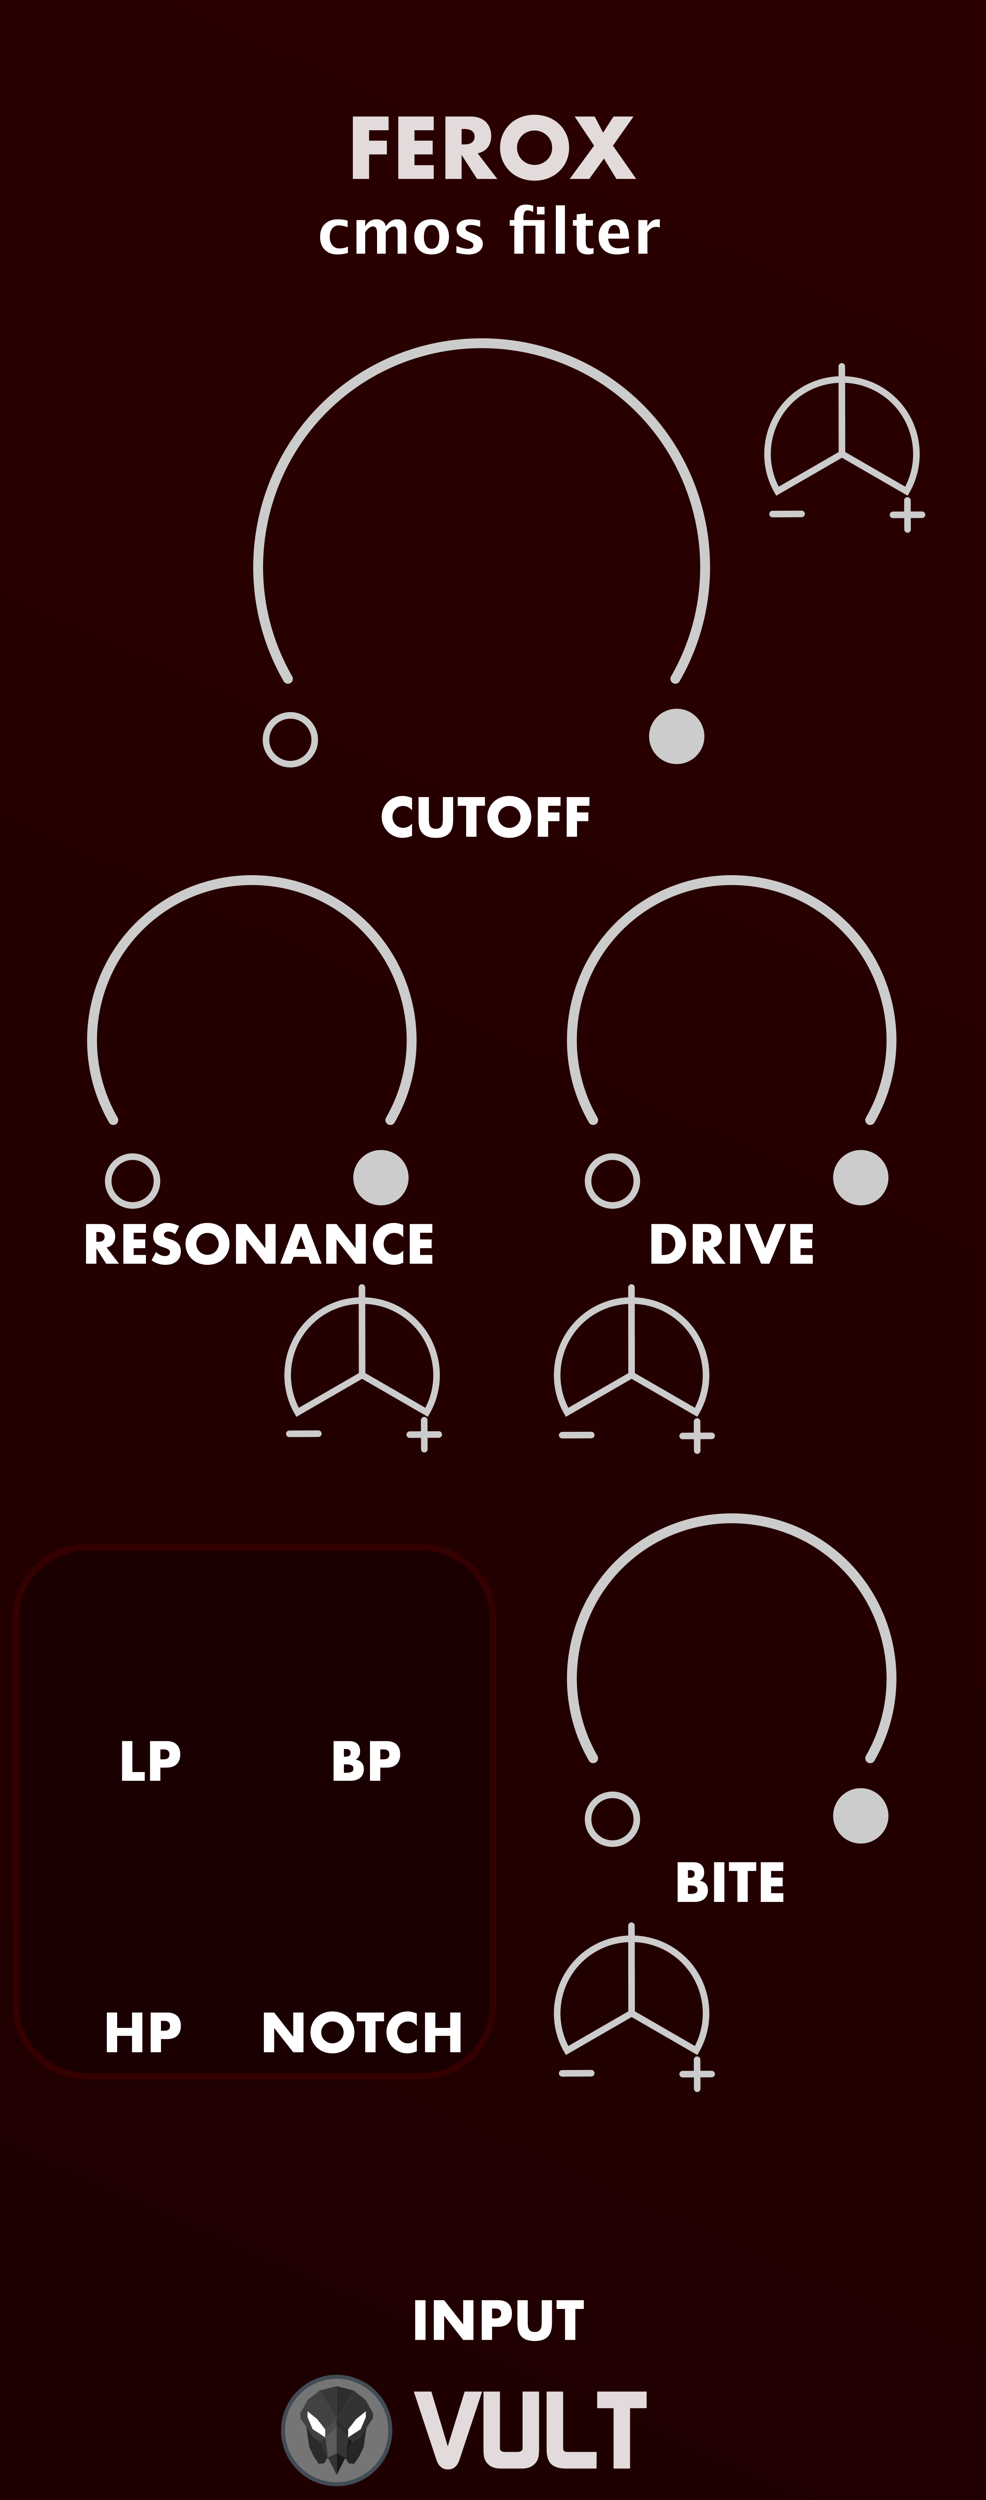 <?xml version="1.0" encoding="UTF-8" standalone="no"?>
<svg
   xmlns:dc="http://purl.org/dc/elements/1.1/"
   xmlns:cc="http://creativecommons.org/ns#"
   xmlns:rdf="http://www.w3.org/1999/02/22-rdf-syntax-ns#"
   xmlns:svg="http://www.w3.org/2000/svg"
   xmlns="http://www.w3.org/2000/svg"
   xmlns:sodipodi="http://sodipodi.sourceforge.net/DTD/sodipodi-0.dtd"
   xmlns:inkscape="http://www.inkscape.org/namespaces/inkscape"
   width="150px"
   height="380px"
   version="1.1"
   xml:space="preserve"
   style="fill-rule:evenodd;clip-rule:evenodd;stroke-linecap:round;"
   id="svg3079"
   sodipodi:docname="Ferox.svg"
   inkscape:version="0.92.3 (2405546, 2018-03-11)"><sodipodi:namedview
   pagecolor="#ffffff"
   bordercolor="#666666"
   borderopacity="1"
   objecttolerance="10"
   gridtolerance="10"
   guidetolerance="10"
   inkscape:pageopacity="0"
   inkscape:pageshadow="2"
   inkscape:window-width="1920"
   inkscape:window-height="1017"
   id="namedview3081"
   showgrid="false"
   inkscape:zoom="2.2105263"
   inkscape:cx="75"
   inkscape:cy="190"
   inkscape:window-x="1912"
   inkscape:window-y="-8"
   inkscape:window-maximized="1"
   inkscape:current-layer="svg3079" />
  <defs
   id="defs2965">
    <linearGradient
   id="_Linear1"
   x1="0"
   y1="0"
   x2="1"
   y2="0"
   gradientUnits="userSpaceOnUse"
   gradientTransform="matrix(150,-379.998,379.998,150,3.28145e-4,379.998)">
      <stop
   offset="0"
   style="stop-color:#1e0000;stop-opacity:1"
   id="stop2960" />
      <stop
   offset="1"
   style="stop-color:#2b0000;stop-opacity:1"
   id="stop2962" />
    </linearGradient>
  
    
    
    
    
    
    
    
    
    
    
    
    
    
    
    
    
    
    
    
    
    
    
    
    
    
    
    
    
    
    
    
    
    
    
    
    
    
    
    
    
    
    
    
    
    
    
    
    
    
    
    
    
    
    
    
    
    
    
    
    
    
    
    
    
    
    
    
    
    
    
    
    
    
    
    
    
    
    
    
    
    
    
    
    
    
    
    
    
    
    
    
    
    
    
    
  </defs>
  <rect
   style="fill:#1a1a1a"
   height="380"
   width="150"
   y="0"
   x="0"
   id="rect9931" /><rect
   style="fill:url(#_Linear1)"
   height="379.998"
   width="150"
   y="0"
   x="0"
   id="rect1106" /><path
   inkscape:connector-curvature="0"
   style="fill:#ffffff;fill-rule:nonzero"
   d="m 62.683,123.163 c -0.364,-0.444 -0.812,-0.664 -1.345,-0.664 -0.236,0 -0.452,0.044 -0.652,0.128 -0.2,0.084 -0.372,0.2 -0.516,0.348 -0.144,0.148 -0.256,0.32 -0.34,0.524 -0.084,0.204 -0.124,0.42 -0.124,0.657 0,0.24 0.04,0.46 0.124,0.664 0.084,0.204 0.196,0.38 0.344,0.528 0.148,0.148 0.32,0.268 0.516,0.352 0.196,0.084 0.412,0.128 0.64,0.128 0.501,0 0.953,-0.212 1.353,-0.64 v 1.857 l -0.16,0.056 c -0.24,0.084 -0.464,0.148 -0.672,0.188 -0.209,0.04 -0.413,0.06 -0.617,0.06 -0.416,0 -0.816,-0.08 -1.196,-0.236 -0.38,-0.156 -0.717,-0.38 -1.009,-0.665 -0.292,-0.284 -0.524,-0.624 -0.7,-1.016 -0.176,-0.392 -0.264,-0.82 -0.264,-1.284 0,-0.465 0.088,-0.889 0.26,-1.277 0.172,-0.388 0.404,-0.72 0.696,-1 0.292,-0.281 0.629,-0.501 1.013,-0.657 0.384,-0.156 0.788,-0.236 1.208,-0.236 0.24,0 0.476,0.024 0.709,0.076 0.232,0.052 0.476,0.128 0.732,0.236 z"
   id="path1109" /><path
   inkscape:connector-curvature="0"
   style="fill:#ffffff;fill-rule:nonzero"
   d="m 65.244,121.146 v 3.282 c 0,0.176 0.008,0.356 0.02,0.54 0.012,0.184 0.052,0.352 0.12,0.5 0.068,0.148 0.172,0.272 0.316,0.364 0.144,0.092 0.348,0.14 0.608,0.14 0.26,0 0.465,-0.048 0.605,-0.14 0.14,-0.092 0.248,-0.216 0.316,-0.364 0.068,-0.148 0.112,-0.316 0.124,-0.5 0.012,-0.184 0.02,-0.364 0.02,-0.54 v -3.282 h 1.56 v 3.498 c 0,0.94 -0.216,1.624 -0.644,2.057 -0.428,0.432 -1.088,0.648 -1.981,0.648 -0.892,0 -1.552,-0.216 -1.984,-0.648 -0.433,-0.433 -0.649,-1.117 -0.649,-2.057 v -3.498 z"
   id="path1111" /><path
   inkscape:connector-curvature="0"
   style="fill:#ffffff;fill-rule:nonzero"
   d="m 72.487,122.475 v 4.706 h -1.569 v -4.706 H 69.63 v -1.329 h 4.145 v 1.329 z"
   id="path1113" /><path
   inkscape:connector-curvature="0"
   style="fill:#ffffff;fill-rule:nonzero"
   d="m 75.784,124.164 c 0,0.24 0.044,0.46 0.136,0.664 0.092,0.204 0.212,0.38 0.369,0.528 0.156,0.148 0.336,0.264 0.54,0.348 0.204,0.084 0.424,0.124 0.652,0.124 0.228,0 0.448,-0.04 0.652,-0.124 0.204,-0.084 0.388,-0.2 0.545,-0.348 0.156,-0.148 0.28,-0.324 0.372,-0.528 0.092,-0.204 0.136,-0.424 0.136,-0.664 0,-0.241 -0.044,-0.461 -0.136,-0.665 -0.092,-0.204 -0.216,-0.38 -0.372,-0.528 -0.157,-0.148 -0.341,-0.264 -0.545,-0.348 -0.204,-0.084 -0.424,-0.124 -0.652,-0.124 -0.228,0 -0.448,0.04 -0.652,0.124 -0.204,0.084 -0.384,0.2 -0.54,0.348 -0.157,0.148 -0.277,0.324 -0.369,0.528 -0.092,0.204 -0.136,0.424 -0.136,0.665 z m -1.64,0 c 0,-0.449 0.084,-0.865 0.248,-1.253 0.164,-0.388 0.396,-0.724 0.688,-1.012 0.292,-0.289 0.644,-0.513 1.052,-0.677 0.409,-0.164 0.857,-0.244 1.349,-0.244 0.484,0 0.932,0.08 1.345,0.244 0.412,0.164 0.764,0.388 1.06,0.677 0.296,0.288 0.528,0.624 0.692,1.012 0.164,0.388 0.248,0.804 0.248,1.253 0,0.448 -0.084,0.864 -0.248,1.252 -0.164,0.388 -0.396,0.724 -0.692,1.012 -0.296,0.289 -0.648,0.513 -1.06,0.677 -0.413,0.164 -0.861,0.244 -1.345,0.244 -0.492,0 -0.94,-0.08 -1.349,-0.244 -0.408,-0.164 -0.76,-0.388 -1.052,-0.677 -0.292,-0.288 -0.524,-0.624 -0.688,-1.012 -0.164,-0.388 -0.248,-0.804 -0.248,-1.252 z"
   id="path1115" /><path
   inkscape:connector-curvature="0"
   style="fill:#ffffff;fill-rule:nonzero"
   d="m 85.276,122.475 h -1.889 v 1.008 h 1.721 v 1.329 h -1.721 v 2.369 h -1.568 v -6.035 h 3.457 z"
   id="path1117" /><path
   inkscape:connector-curvature="0"
   style="fill:#ffffff;fill-rule:nonzero"
   d="m 89.67,122.475 h -1.889 v 1.008 h 1.721 v 1.329 h -1.721 v 2.369 h -1.568 v -6.035 h 3.457 z"
   id="path1119" /><path
   inkscape:connector-curvature="0"
   style="fill:none;stroke:#cccccc;stroke-width:1.5px"
   d="M 102.739,103.173 C 110.96,88.93 107.742,70.664 95.144,60.092 82.547,49.526 63.995,49.526 51.397,60.092 38.8,70.664 35.582,88.93 43.803,103.173"
   id="path1124" /><circle
   style="fill:none;stroke:#cccccc;stroke-width:1px;stroke-linecap:butt"
   r="3.706"
   cy="112.44"
   cx="44.173"
   id="circle1127" /><circle
   style="fill:#cccccc;stroke:#cccccc;stroke-width:1px;stroke-linecap:butt"
   r="3.706"
   cy="111.928"
   cx="102.952"
   id="circle1130" /><rect
   style="fill:#ffffff"
   height="6.035"
   width="1.569"
   y="349.613"
   x="63.164"
   id="rect1133" /><path
   inkscape:connector-curvature="0"
   style="fill:#ffffff;fill-rule:nonzero"
   d="m 65.997,355.648 v -6.035 h 1.569 l 2.897,3.69 v -3.69 h 1.561 v 6.035 h -1.561 l -2.897,-3.69 v 3.69 z"
   id="path1135" /><path
   inkscape:connector-curvature="0"
   style="fill:#ffffff;fill-rule:nonzero"
   d="m 74.857,352.382 h 0.52 c 0.577,0 0.865,-0.252 0.865,-0.752 0,-0.5 -0.288,-0.752 -0.865,-0.752 h -0.52 z m 0,3.266 h -1.569 v -6.035 h 2.497 c 0.677,0 1.197,0.176 1.557,0.529 0.36,0.352 0.54,0.848 0.54,1.488 0,0.64 -0.18,1.137 -0.54,1.489 -0.36,0.352 -0.88,0.528 -1.557,0.528 h -0.928 z"
   id="path1137" /><path
   inkscape:connector-curvature="0"
   style="fill:#ffffff;fill-rule:nonzero"
   d="m 80.283,349.613 v 3.282 c 0,0.176 0.008,0.356 0.02,0.54 0.012,0.184 0.052,0.352 0.12,0.5 0.068,0.148 0.172,0.272 0.317,0.364 0.144,0.092 0.348,0.14 0.608,0.14 0.26,0 0.464,-0.048 0.604,-0.14 0.14,-0.092 0.248,-0.216 0.316,-0.364 0.068,-0.148 0.112,-0.316 0.124,-0.5 0.012,-0.184 0.02,-0.364 0.02,-0.54 v -3.282 h 1.561 v 3.498 c 0,0.94 -0.216,1.624 -0.644,2.057 -0.429,0.432 -1.089,0.648 -1.981,0.648 -0.893,0 -1.553,-0.216 -1.985,-0.648 -0.432,-0.433 -0.648,-1.117 -0.648,-2.057 v -3.498 z"
   id="path1139" /><path
   inkscape:connector-curvature="0"
   style="fill:#ffffff;fill-rule:nonzero"
   d="m 87.526,350.942 v 4.706 h -1.568 v -4.706 h -1.289 v -1.329 h 4.146 v 1.329 z"
   id="path1141" /><path
   inkscape:connector-curvature="0"
   style="fill:#ffffff;fill-rule:nonzero"
   d="m 52.929,38.447 c -0.571,0.152 -1.1,0.229 -1.587,0.229 -0.816,0 -1.461,-0.241 -1.934,-0.719 -0.474,-0.48 -0.711,-1.133 -0.711,-1.958 0,-0.835 0.244,-1.489 0.731,-1.961 0.488,-0.471 1.161,-0.707 2.021,-0.707 0.416,0 0.896,0.067 1.439,0.2 v 0.996 c -0.566,-0.183 -1.018,-0.274 -1.355,-0.274 -0.413,0 -0.746,0.158 -0.997,0.474 -0.251,0.317 -0.377,0.737 -0.377,1.262 0,0.537 0.136,0.967 0.408,1.29 0.271,0.323 0.633,0.484 1.086,0.484 0.413,0 0.839,-0.09 1.276,-0.27 z"
   id="path1146" /><path
   inkscape:connector-curvature="0"
   style="fill:#ffffff;fill-rule:nonzero"
   d="m 54.232,38.559 v -5.112 h 1.323 v 0.964 c 0.403,-0.72 0.977,-1.08 1.723,-1.08 0.384,0 0.7,0.094 0.949,0.284 0.248,0.189 0.4,0.455 0.457,0.796 0.477,-0.72 1.055,-1.08 1.732,-1.08 0.934,0 1.4,0.516 1.4,1.546 v 3.682 h -1.322 v -3.231 c 0,-0.605 -0.201,-0.908 -0.605,-0.908 -0.412,0 -0.815,0.298 -1.205,0.894 v 3.245 h -1.323 v -3.231 c 0,-0.608 -0.203,-0.912 -0.61,-0.912 -0.406,0 -0.805,0.299 -1.196,0.898 v 3.245 z"
   id="path1148" /><path
   inkscape:connector-curvature="0"
   style="fill:#ffffff;fill-rule:nonzero"
   d="m 65.625,38.676 c -0.797,0 -1.432,-0.242 -1.902,-0.725 -0.47,-0.482 -0.705,-1.131 -0.705,-1.948 0,-0.826 0.236,-1.477 0.71,-1.955 0.473,-0.478 1.117,-0.717 1.93,-0.717 0.816,0 1.461,0.239 1.934,0.717 0.473,0.478 0.709,1.126 0.709,1.946 0,0.838 -0.237,1.495 -0.712,1.969 -0.474,0.475 -1.13,0.713 -1.964,0.713 z m 0.023,-0.862 c 0.791,0 1.187,-0.607 1.187,-1.82 0,-0.556 -0.105,-0.994 -0.314,-1.317 -0.21,-0.323 -0.497,-0.484 -0.863,-0.484 -0.363,0 -0.65,0.161 -0.86,0.484 -0.209,0.323 -0.313,0.764 -0.313,1.326 0,0.556 0.103,0.997 0.311,1.323 0.208,0.326 0.492,0.488 0.852,0.488 z"
   id="path1150" /><path
   inkscape:connector-curvature="0"
   style="fill:#ffffff;fill-rule:nonzero"
   d="m 69.433,38.396 v -1.01 c 0.683,0.286 1.267,0.428 1.75,0.428 0.566,0 0.847,-0.192 0.847,-0.577 0,-0.248 -0.233,-0.465 -0.697,-0.651 L 70.867,36.399 C 70.361,36.194 70,35.974 69.783,35.737 69.565,35.502 69.457,35.21 69.457,34.863 c 0,-0.485 0.184,-0.861 0.553,-1.13 0.37,-0.268 0.886,-0.402 1.55,-0.402 0.416,0 0.912,0.06 1.486,0.182 v 0.968 c -0.553,-0.193 -1.01,-0.288 -1.373,-0.288 -0.572,0 -0.857,0.177 -0.857,0.53 0,0.233 0.211,0.43 0.633,0.591 l 0.4,0.153 c 0.6,0.227 1.016,0.457 1.25,0.69 0.235,0.233 0.351,0.532 0.351,0.899 0,0.48 -0.199,0.871 -0.598,1.171 -0.398,0.298 -0.918,0.449 -1.556,0.449 -0.616,0 -1.236,-0.094 -1.863,-0.28 z"
   id="path1152" /><path
   inkscape:connector-curvature="0"
   style="fill:#ffffff;fill-rule:nonzero"
   d="m 78.245,38.559 v -4.251 h -0.703 v -0.861 h 0.703 v -0.353 c 0,-0.643 0.154,-1.137 0.46,-1.484 0.305,-0.345 0.74,-0.518 1.305,-0.518 0.348,0 0.717,0.063 1.108,0.19 v 0.941 c -0.385,-0.171 -0.67,-0.256 -0.857,-0.256 -0.424,0 -0.637,0.388 -0.637,1.164 v 0.316 h 3.216 v 5.112 h -1.377 v -4.251 h -1.839 v 4.251 z m 3.446,-5.972 v -1.151 h 1.149 v 1.151 z"
   id="path1154" /><rect
   style="fill:#ffffff"
   height="7.351"
   width="1.379"
   y="31.208"
   x="84.563"
   id="rect1156" /><path
   inkscape:connector-curvature="0"
   style="fill:#ffffff;fill-rule:nonzero"
   d="m 90.298,38.532 c -0.328,0.095 -0.587,0.144 -0.777,0.144 -1.194,0 -1.792,-0.559 -1.792,-1.676 v -2.692 h -0.573 v -0.861 h 0.573 v -0.86 l 1.378,-0.159 v 1.019 h 1.094 v 0.861 h -1.094 v 2.509 c 0,0.628 0.257,0.942 0.768,0.942 0.119,0 0.259,-0.023 0.423,-0.066 z"
   id="path1158" /><path
   inkscape:connector-curvature="0"
   style="fill:#ffffff;fill-rule:nonzero"
   d="m 95.69,38.387 c -0.655,0.192 -1.276,0.289 -1.863,0.289 -0.853,0 -1.526,-0.243 -2.02,-0.727 -0.493,-0.484 -0.74,-1.145 -0.74,-1.983 0,-0.792 0.226,-1.428 0.678,-1.911 0.451,-0.483 1.048,-0.724 1.789,-0.724 0.749,0 1.295,0.236 1.639,0.707 0.345,0.472 0.517,1.219 0.517,2.239 h -3.17 c 0.093,0.976 0.628,1.463 1.606,1.463 0.463,0 0.983,-0.107 1.564,-0.321 z M 92.501,35.5 h 1.835 c 0,-0.872 -0.282,-1.307 -0.843,-1.307 -0.572,0 -0.902,0.435 -0.992,1.307 z"
   id="path1160" /><path
   inkscape:connector-curvature="0"
   style="fill:#ffffff;fill-rule:nonzero"
   d="m 97.115,38.559 v -5.112 h 1.377 v 0.964 c 0.357,-0.72 0.9,-1.08 1.63,-1.08 0.087,0 0.172,0.009 0.256,0.027 v 1.23 c -0.196,-0.071 -0.377,-0.107 -0.544,-0.107 -0.55,0 -0.997,0.278 -1.342,0.833 v 3.245 z"
   id="path1162" /><g
   id="g3201"
   style="fill:#e3dbdb"><path
     id="path1167"
     d="m 59.116,19.797 h -2.968 v 1.585 h 2.705 v 2.089 h -2.705 v 3.724 H 53.682 V 17.71 h 5.434 z"
     style="fill:#e3dbdb;fill-rule:nonzero"
     inkscape:connector-curvature="0" /><path
     id="path1169"
     d="m 65.985,19.797 h -2.93 v 1.585 h 2.766 v 2.089 h -2.766 v 1.635 h 2.93 v 2.089 H 60.588 V 17.71 h 5.397 z"
     style="fill:#e3dbdb;fill-rule:nonzero"
     inkscape:connector-curvature="0" /><path
     id="path1171"
     d="m 70.225,21.948 h 0.466 c 0.486,0 0.859,-0.099 1.119,-0.301 0.259,-0.201 0.39,-0.491 0.39,-0.868 0,-0.377 -0.131,-0.666 -0.39,-0.868 C 71.55,19.71 71.177,19.61 70.691,19.61 h -0.466 z m 5.422,5.247 h -3.07 l -2.352,-3.648 v 3.648 H 67.759 V 17.71 h 3.838 c 0.527,0 0.989,0.078 1.383,0.232 0.395,0.156 0.72,0.368 0.975,0.635 0.256,0.269 0.448,0.58 0.578,0.931 0.131,0.353 0.195,0.73 0.195,1.133 0,0.721 -0.173,1.306 -0.522,1.755 -0.348,0.449 -0.861,0.753 -1.541,0.912 z"
     style="fill:#e3dbdb;fill-rule:nonzero"
     inkscape:connector-curvature="0" /><path
     id="path1173"
     d="m 78.653,22.452 c 0,0.378 0.072,0.726 0.215,1.044 0.142,0.318 0.335,0.596 0.578,0.831 0.243,0.235 0.526,0.417 0.849,0.546 0.323,0.131 0.665,0.196 1.026,0.196 0.36,0 0.702,-0.065 1.024,-0.196 0.324,-0.129 0.609,-0.311 0.857,-0.546 0.246,-0.235 0.442,-0.513 0.584,-0.831 0.143,-0.318 0.213,-0.666 0.213,-1.044 0,-0.377 -0.07,-0.725 -0.213,-1.044 -0.142,-0.319 -0.338,-0.596 -0.584,-0.83 -0.248,-0.234 -0.533,-0.417 -0.857,-0.547 -0.322,-0.13 -0.664,-0.195 -1.024,-0.195 -0.361,0 -0.703,0.065 -1.026,0.195 -0.323,0.13 -0.606,0.313 -0.849,0.547 -0.243,0.234 -0.436,0.511 -0.578,0.83 -0.143,0.319 -0.215,0.667 -0.215,1.044 z m -2.579,0 c 0,-0.705 0.131,-1.36 0.391,-1.969 0.259,-0.607 0.62,-1.138 1.081,-1.591 0.461,-0.453 1.013,-0.807 1.654,-1.063 0.642,-0.256 1.348,-0.384 2.121,-0.384 0.763,0 1.466,0.128 2.112,0.384 0.646,0.256 1.202,0.61 1.668,1.063 0.465,0.453 0.828,0.984 1.088,1.591 0.26,0.609 0.39,1.264 0.39,1.969 0,0.705 -0.13,1.361 -0.39,1.969 -0.26,0.608 -0.623,1.138 -1.088,1.591 -0.466,0.453 -1.022,0.807 -1.668,1.063 -0.646,0.256 -1.349,0.384 -2.112,0.384 -0.773,0 -1.479,-0.128 -2.121,-0.384 -0.641,-0.256 -1.193,-0.61 -1.654,-1.063 -0.461,-0.453 -0.822,-0.983 -1.081,-1.591 -0.26,-0.608 -0.391,-1.264 -0.391,-1.969 z"
     style="fill:#e3dbdb;fill-rule:nonzero"
     inkscape:connector-curvature="0" /><path
     id="path1175"
     d="M 90.378,22.138 87.421,17.71 h 3.045 l 1.283,2.452 1.585,-2.452 h 3.044 l -3.132,4.428 3.535,5.057 h -3.007 l -1.899,-3.094 -2.227,3.094 h -2.981 z"
     style="fill:#e3dbdb;fill-rule:nonzero"
     inkscape:connector-curvature="0" /></g><g
   id="g3207"
   style="fill:#e3dbdb"><path
     id="path42"
     d="m 62.952,363.5 h 2.673 l 2.49,8.317 2.574,-8.317 h 2.66 l -3.46,10.397 c -0.323,0.959 -0.903,1.438 -1.738,1.438 -0.847,0 -1.433,-0.484 -1.755,-1.453 z"
     style="fill:#e3dbdb;fill-rule:nonzero"
     inkscape:connector-curvature="0" /><path
     id="path44"
     d="M 73.55,372.292 V 363.5 h 2.507 v 8.709 c 0.044,0.312 0.334,0.468 0.869,0.468 h 1.705 c 0.513,0 0.797,-0.145 0.853,-0.435 l 0.017,-0.083 V 363.5 h 2.507 v 8.776 c 0,0.769 -0.083,1.315 -0.251,1.638 -0.445,0.858 -1.231,1.287 -2.357,1.287 h -3.243 c -1.159,0 -1.95,-0.44 -2.373,-1.321 -0.156,-0.323 -0.234,-0.852 -0.234,-1.588 z"
     style="fill:#e3dbdb;fill-rule:nonzero"
     inkscape:connector-curvature="0" /><path
     id="path46"
     d="M 83.161,372.343 V 363.5 h 2.508 v 8.642 c 0,0.357 0.211,0.535 0.635,0.535 h 4.463 l -0.016,2.524 h -4.664 c -0.167,0 -0.312,-0.005 -0.435,-0.017 -0.903,-0.077 -1.544,-0.342 -1.922,-0.794 -0.379,-0.451 -0.569,-1.134 -0.569,-2.047 z"
     style="fill:#e3dbdb;fill-rule:nonzero"
     inkscape:connector-curvature="0" /><path
     id="path48"
     d="M 90.851,366.024 V 363.5 h 7.522 v 2.524 h -2.524 v 9.177 h -2.508 v -9.177 z"
     style="fill:#e3dbdb;fill-rule:nonzero"
     inkscape:connector-curvature="0" /></g><path
   inkscape:connector-curvature="0"
   style="fill:#757575;fill-rule:nonzero;stroke:#414c55;stroke-width:0.61px;stroke-linecap:butt;stroke-miterlimit:10"
   d="m 59.383,369.417 c 0,-4.509 -3.655,-8.164 -8.164,-8.164 -4.509,0 -8.165,3.655 -8.165,8.164 0,4.509 3.656,8.165 8.165,8.165 4.509,0 8.164,-3.656 8.164,-8.165 z"
   id="path4" /><g
   id="g40">
      <path
   inkscape:connector-curvature="0"
   style="fill:#2b2b2b;fill-rule:nonzero;stroke:#414c55;stroke-width:0.04px;stroke-linecap:butt"
   d="m 49.321,374.394 0.553,-0.891 -1.064,-2.393 -2.216,-2.284 0.46,3.101 0.597,1.28 0.833,1.264 z"
   id="polygon6" />
      <path
   inkscape:connector-curvature="0"
   style="fill:#262626;fill-rule:nonzero;stroke:#414c55;stroke-width:0.04px;stroke-linecap:butt"
   d="m 53.048,374.401 -0.553,-0.89 1.064,-2.393 2.216,-2.285 -0.46,3.101 -0.597,1.281 -0.833,1.263 z"
   id="polygon8" />
      <path
   inkscape:connector-curvature="0"
   style="fill:#424242;fill-rule:nonzero;stroke:#414c55;stroke-width:0.04px;stroke-linecap:butt"
   d="m 48.636,363.359 2.584,-0.66 v 13.447 l -1.349,-2.651 -1.061,-2.385 -1.022,-0.581 -2.052,-2.92 -0.057,-0.776 1.148,-2.067 z"
   id="polygon12" />
      <path
   inkscape:connector-curvature="0"
   style="fill:#333333;fill-rule:nonzero;stroke:#414c55;stroke-width:0.04px;stroke-linecap:butt"
   d="m 53.801,363.364 -2.584,-0.661 v 13.448 l 1.35,-2.651 1.06,-2.385 1.023,-0.581 2.051,-2.921 0.058,-0.775 -1.149,-2.067 z"
   id="polygon14" />
      <path
   inkscape:connector-curvature="0"
   style="fill:#4c4c4c;fill-rule:nonzero;stroke:#414c55;stroke-width:0.04px;stroke-linecap:butt"
   d="m 49.496,369.237 1.723,-1.684 v 1.229 l -1.723,1.718 v -1.263"
   id="polyline16" />
      <path
   inkscape:connector-curvature="0"
   style="fill:#5b5b5b;fill-rule:nonzero;stroke:#414c55;stroke-width:0.04px;stroke-linecap:butt"
   d="m 51.22,368.781 -1.723,1.718 0.377,3.004 1.346,2.643 z"
   id="polygon18" />
      <path
   inkscape:connector-curvature="0"
   style="fill:#333333;fill-rule:nonzero;stroke:#414c55;stroke-width:0.04px;stroke-linecap:butt"
   d="m 51.22,376.146 -1.346,-2.643 1.346,-0.635 z"
   id="polygon20" />
      <path
   inkscape:connector-curvature="0"
   style="fill:#ffffff;fill-rule:nonzero;stroke:#414c55;stroke-width:0.04px;stroke-linecap:butt"
   d="m 49.497,370.499 v -1.263 l -1.249,-1.58 -1.477,-1.19 -10e-4,0.932 0.775,1.823 z"
   id="polygon22" />
      <path
   inkscape:connector-curvature="0"
   style="fill:#2d2d2d;fill-rule:nonzero;stroke:#414c55;stroke-width:0.04px;stroke-linecap:butt"
   d="m 52.942,369.238 -1.722,-1.685 v 1.23 l 1.722,1.718 v -1.263"
   id="polyline24" />
      <path
   inkscape:connector-curvature="0"
   style="fill:#353535;fill-rule:nonzero;stroke:#414c55;stroke-width:0.04px;stroke-linecap:butt"
   d="m 51.218,368.781 1.722,1.718 -0.376,3.004 -1.347,2.643 z"
   id="polygon26" />
      <path
   inkscape:connector-curvature="0"
   style="fill:#191919;fill-rule:nonzero;stroke:#414c55;stroke-width:0.04px;stroke-linecap:butt"
   d="m 51.217,376.146 1.347,-2.643 -1.346,-0.635 z"
   id="polygon28" />
      <path
   inkscape:connector-curvature="0"
   style="fill:#ffffff;fill-rule:nonzero;stroke:#414c55;stroke-width:0.04px;stroke-linecap:butt"
   d="m 52.94,370.499 v -1.263 l 1.249,-1.58 1.478,-1.19 10e-4,0.932 -0.775,1.823 z"
   id="polygon30" />
      <path
   inkscape:connector-curvature="0"
   style="fill:#383838;fill-rule:nonzero;stroke:#414c55;stroke-width:0.04px;stroke-linecap:butt"
   d="m 48.652,363.338 2.566,4.215 -0.005,-4.87"
   id="polyline32" />
      <path
   inkscape:connector-curvature="0"
   style="fill:#2d2d2d;fill-rule:nonzero;stroke:#414c55;stroke-width:0.04px;stroke-linecap:butt"
   d="m 53.785,363.338 -2.566,4.215 0.006,-4.869"
   id="polyline34" />
      <path
   inkscape:connector-curvature="0"
   style="fill:#333333;fill-rule:nonzero;stroke:#414c55;stroke-width:0.04px;stroke-linecap:butt"
   d="m 48.811,371.111 0.688,-0.611 0.375,3.006 z"
   id="polygon36" />
      <path
   inkscape:connector-curvature="0"
   style="fill:#1c1c1c;fill-rule:nonzero;stroke:#414c55;stroke-width:0.04px;stroke-linecap:butt"
   d="m 53.631,371.125 -0.688,-0.61 -0.375,3.006 z"
   id="polygon38" />
    </g><path
   inkscape:connector-curvature="0"
   style="fill:#1a0000;stroke:#350000;stroke-width:1px;stroke-linecap:butt"
   d="m 74.99,246.071 c 0,-6.012 -4.882,-10.894 -10.892,-10.894 H 13.271 c -6.011,0 -10.892,4.882 -10.892,10.894 v 58.618 c 0,6.012 4.881,10.891 10.892,10.891 h 50.827 c 6.01,0 10.892,-4.879 10.892,-10.891 z"
   id="path1204" /><path
   inkscape:connector-curvature="0"
   style="fill:#ffffff;fill-rule:nonzero"
   d="m 52.317,269.448 h 0.344 c 0.396,0 0.676,-0.052 0.848,-0.152 0.173,-0.1 0.257,-0.264 0.257,-0.488 0,-0.224 -0.084,-0.388 -0.257,-0.488 -0.172,-0.1 -0.452,-0.152 -0.848,-0.152 h -0.344 z m 0,-2.449 h 0.288 c 0.492,0 0.736,-0.196 0.736,-0.584 0,-0.388 -0.244,-0.584 -0.736,-0.584 h -0.288 z m -1.569,-2.369 h 2.337 c 0.557,0 0.977,0.132 1.265,0.4 0.288,0.269 0.432,0.653 0.432,1.153 0,0.304 -0.056,0.556 -0.164,0.756 -0.108,0.2 -0.276,0.368 -0.5,0.508 0.224,0.044 0.416,0.109 0.572,0.197 0.156,0.088 0.284,0.196 0.384,0.324 0.1,0.128 0.168,0.272 0.212,0.432 0.044,0.16 0.064,0.332 0.064,0.512 0,0.284 -0.048,0.532 -0.148,0.752 -0.1,0.22 -0.236,0.405 -0.416,0.553 -0.18,0.148 -0.396,0.26 -0.652,0.336 -0.256,0.076 -0.545,0.112 -0.865,0.112 h -2.521 z"
   id="path1208" /><path
   inkscape:connector-curvature="0"
   style="fill:#ffffff;fill-rule:nonzero"
   d="m 57.855,267.399 h 0.52 c 0.577,0 0.865,-0.252 0.865,-0.752 0,-0.5 -0.288,-0.752 -0.865,-0.752 h -0.52 z m 0,3.266 h -1.568 v -6.035 h 2.497 c 0.676,0 1.196,0.176 1.556,0.529 0.36,0.352 0.541,0.848 0.541,1.488 0,0.64 -0.181,1.137 -0.541,1.489 -0.36,0.352 -0.88,0.528 -1.556,0.528 h -0.929 z"
   id="path1210" /><path
   inkscape:connector-curvature="0"
   style="fill:#ffffff;fill-rule:nonzero"
   d="m 20.137,264.63 v 4.706 h 1.881 v 1.329 h -3.449 v -6.035 z"
   id="path1215" /><path
   inkscape:connector-curvature="0"
   style="fill:#ffffff;fill-rule:nonzero"
   d="m 24.395,267.399 h 0.52 c 0.577,0 0.865,-0.252 0.865,-0.752 0,-0.5 -0.288,-0.752 -0.865,-0.752 h -0.52 z m 0,3.266 h -1.568 v -6.035 h 2.497 c 0.676,0 1.196,0.176 1.556,0.529 0.36,0.352 0.54,0.848 0.54,1.488 0,0.64 -0.18,1.137 -0.54,1.489 -0.36,0.352 -0.88,0.528 -1.556,0.528 h -0.929 z"
   id="path1217" /><path
   inkscape:connector-curvature="0"
   style="fill:#ffffff;fill-rule:nonzero"
   d="m 40.143,311.925 v -6.035 h 1.568 l 2.898,3.69 v -3.69 h 1.56 v 6.035 h -1.56 l -2.898,-3.69 v 3.69 z"
   id="path1222" /><path
   inkscape:connector-curvature="0"
   style="fill:#ffffff;fill-rule:nonzero"
   d="m 48.874,308.908 c 0,0.24 0.044,0.46 0.136,0.664 0.092,0.204 0.212,0.38 0.368,0.528 0.157,0.148 0.337,0.264 0.541,0.348 0.204,0.084 0.424,0.124 0.652,0.124 0.228,0 0.448,-0.04 0.652,-0.124 0.204,-0.084 0.388,-0.2 0.544,-0.348 0.157,-0.148 0.281,-0.324 0.373,-0.528 0.092,-0.204 0.136,-0.424 0.136,-0.664 0,-0.241 -0.044,-0.461 -0.136,-0.665 -0.092,-0.204 -0.216,-0.38 -0.373,-0.528 -0.156,-0.148 -0.34,-0.264 -0.544,-0.348 -0.204,-0.084 -0.424,-0.124 -0.652,-0.124 -0.228,0 -0.448,0.04 -0.652,0.124 -0.204,0.084 -0.384,0.2 -0.541,0.348 -0.156,0.148 -0.276,0.324 -0.368,0.528 -0.092,0.204 -0.136,0.424 -0.136,0.665 z m -1.64,0 c 0,-0.449 0.084,-0.865 0.248,-1.253 0.164,-0.388 0.396,-0.724 0.688,-1.012 0.292,-0.289 0.644,-0.513 1.052,-0.677 0.409,-0.164 0.857,-0.244 1.349,-0.244 0.484,0 0.932,0.08 1.345,0.244 0.412,0.164 0.764,0.388 1.06,0.677 0.296,0.288 0.528,0.624 0.692,1.012 0.164,0.388 0.248,0.804 0.248,1.253 0,0.448 -0.084,0.864 -0.248,1.252 -0.164,0.388 -0.396,0.724 -0.692,1.012 -0.296,0.289 -0.648,0.513 -1.06,0.677 -0.413,0.164 -0.861,0.244 -1.345,0.244 -0.492,0 -0.94,-0.08 -1.349,-0.244 -0.408,-0.164 -0.76,-0.388 -1.052,-0.677 -0.292,-0.288 -0.524,-0.624 -0.688,-1.012 -0.164,-0.388 -0.248,-0.804 -0.248,-1.252 z"
   id="path1224" /><path
   inkscape:connector-curvature="0"
   style="fill:#ffffff;fill-rule:nonzero"
   d="m 57.134,307.219 v 4.706 h -1.569 v -4.706 h -1.288 v -1.329 h 4.145 v 1.329 z"
   id="path1226" /><path
   inkscape:connector-curvature="0"
   style="fill:#ffffff;fill-rule:nonzero"
   d="m 63.408,307.907 c -0.364,-0.444 -0.812,-0.664 -1.344,-0.664 -0.236,0 -0.452,0.044 -0.653,0.128 -0.2,0.084 -0.372,0.2 -0.516,0.348 -0.144,0.148 -0.256,0.32 -0.34,0.524 -0.084,0.204 -0.124,0.42 -0.124,0.657 0,0.24 0.04,0.46 0.124,0.664 0.084,0.204 0.196,0.38 0.344,0.528 0.148,0.148 0.32,0.268 0.516,0.352 0.197,0.084 0.413,0.128 0.641,0.128 0.5,0 0.952,-0.212 1.352,-0.64 v 1.857 l -0.16,0.056 c -0.24,0.084 -0.464,0.148 -0.672,0.188 -0.208,0.04 -0.412,0.06 -0.616,0.06 -0.416,0 -0.817,-0.08 -1.197,-0.236 -0.38,-0.156 -0.716,-0.38 -1.008,-0.665 -0.292,-0.284 -0.524,-0.624 -0.7,-1.016 -0.177,-0.392 -0.265,-0.82 -0.265,-1.284 0,-0.465 0.088,-0.889 0.261,-1.277 0.172,-0.388 0.404,-0.72 0.696,-1 0.292,-0.281 0.628,-0.501 1.012,-0.657 0.384,-0.156 0.789,-0.236 1.209,-0.236 0.24,0 0.476,0.024 0.708,0.076 0.232,0.052 0.476,0.128 0.732,0.236 z"
   id="path1228" /><path
   inkscape:connector-curvature="0"
   style="fill:#ffffff;fill-rule:nonzero"
   d="m 66.225,308.219 h 2.265 v -2.329 h 1.569 v 6.035 H 68.49 v -2.489 h -2.265 v 2.489 h -1.568 v -6.035 h 1.568 z"
   id="path1230" /><path
   inkscape:connector-curvature="0"
   style="fill:#ffffff;fill-rule:nonzero"
   d="m 17.822,308.219 h 2.265 v -2.329 h 1.569 v 6.035 h -1.569 v -2.489 h -2.265 v 2.489 h -1.569 v -6.035 h 1.569 z"
   id="path1235" /><path
   inkscape:connector-curvature="0"
   style="fill:#ffffff;fill-rule:nonzero"
   d="m 24.489,308.659 h 0.52 c 0.576,0 0.864,-0.252 0.864,-0.752 0,-0.5 -0.288,-0.752 -0.864,-0.752 h -0.52 z m 0,3.266 H 22.92 v -6.035 h 2.497 c 0.676,0 1.197,0.176 1.557,0.529 0.36,0.352 0.54,0.848 0.54,1.488 0,0.64 -0.18,1.137 -0.54,1.489 -0.36,0.352 -0.881,0.528 -1.557,0.528 h -0.928 z"
   id="path1237" /><path
   inkscape:connector-curvature="0"
   style="fill:#ffffff;fill-rule:nonzero"
   d="m 14.66,188.739 h 0.296 c 0.308,0 0.548,-0.064 0.712,-0.192 0.164,-0.128 0.248,-0.312 0.248,-0.552 0,-0.24 -0.084,-0.424 -0.248,-0.552 -0.164,-0.128 -0.404,-0.192 -0.712,-0.192 H 14.66 Z m 3.449,3.338 h -1.953 l -1.496,-2.321 v 2.321 h -1.569 v -6.035 h 2.441 c 0.336,0 0.628,0.048 0.881,0.148 0.252,0.1 0.456,0.232 0.62,0.405 0.164,0.172 0.284,0.368 0.368,0.592 0.084,0.224 0.124,0.464 0.124,0.72 0,0.46 -0.112,0.832 -0.332,1.117 -0.22,0.284 -0.548,0.48 -0.981,0.58 z"
   id="path1242" /><path
   inkscape:connector-curvature="0"
   style="fill:#ffffff;fill-rule:nonzero"
   d="m 22.199,187.371 h -1.865 v 1.008 h 1.761 v 1.329 h -1.761 v 1.04 h 1.865 v 1.329 h -3.433 v -6.035 h 3.433 z"
   id="path1244" /><path
   inkscape:connector-curvature="0"
   style="fill:#ffffff;fill-rule:nonzero"
   d="m 26.641,187.587 c -0.172,-0.14 -0.34,-0.24 -0.512,-0.308 -0.173,-0.068 -0.337,-0.1 -0.497,-0.1 -0.204,0 -0.368,0.048 -0.496,0.144 -0.128,0.096 -0.192,0.22 -0.192,0.376 0,0.108 0.032,0.196 0.096,0.264 0.064,0.068 0.148,0.128 0.252,0.18 0.104,0.052 0.22,0.096 0.352,0.132 0.132,0.036 0.26,0.076 0.389,0.12 0.512,0.172 0.888,0.4 1.124,0.685 0.236,0.284 0.356,0.656 0.356,1.116 0,0.308 -0.052,0.588 -0.156,0.84 -0.104,0.252 -0.256,0.465 -0.456,0.645 -0.2,0.18 -0.444,0.316 -0.736,0.416 -0.293,0.1 -0.621,0.148 -0.989,0.148 -0.764,0 -1.468,-0.228 -2.121,-0.68 l 0.673,-1.265 c 0.236,0.208 0.468,0.364 0.696,0.464 0.228,0.1 0.456,0.152 0.68,0.152 0.256,0 0.448,-0.06 0.572,-0.176 0.124,-0.116 0.188,-0.252 0.188,-0.4 0,-0.092 -0.016,-0.168 -0.048,-0.236 -0.032,-0.068 -0.084,-0.128 -0.16,-0.184 -0.076,-0.056 -0.172,-0.108 -0.292,-0.156 -0.12,-0.048 -0.264,-0.1 -0.436,-0.16 -0.204,-0.064 -0.4,-0.136 -0.596,-0.212 -0.196,-0.076 -0.368,-0.18 -0.52,-0.308 -0.152,-0.128 -0.277,-0.289 -0.369,-0.485 -0.092,-0.196 -0.14,-0.44 -0.14,-0.74 0,-0.3 0.048,-0.568 0.148,-0.812 0.101,-0.244 0.237,-0.452 0.417,-0.625 0.18,-0.172 0.396,-0.308 0.656,-0.404 0.26,-0.096 0.548,-0.144 0.868,-0.144 0.3,0 0.613,0.04 0.937,0.124 0.324,0.084 0.636,0.204 0.936,0.364 z"
   id="path1246" /><path
   inkscape:connector-curvature="0"
   style="fill:#ffffff;fill-rule:nonzero"
   d="m 29.866,189.06 c 0,0.24 0.044,0.46 0.136,0.664 0.092,0.204 0.212,0.38 0.368,0.528 0.156,0.148 0.336,0.264 0.541,0.348 0.204,0.084 0.424,0.124 0.652,0.124 0.228,0 0.448,-0.04 0.652,-0.124 0.204,-0.084 0.388,-0.2 0.544,-0.348 0.156,-0.148 0.28,-0.324 0.372,-0.528 0.093,-0.204 0.137,-0.424 0.137,-0.664 0,-0.241 -0.044,-0.461 -0.137,-0.665 -0.092,-0.204 -0.216,-0.38 -0.372,-0.528 -0.156,-0.148 -0.34,-0.264 -0.544,-0.348 -0.204,-0.084 -0.424,-0.124 -0.652,-0.124 -0.228,0 -0.448,0.04 -0.652,0.124 -0.205,0.084 -0.385,0.2 -0.541,0.348 -0.156,0.148 -0.276,0.324 -0.368,0.528 -0.092,0.204 -0.136,0.424 -0.136,0.665 z m -1.641,0 c 0,-0.449 0.084,-0.865 0.249,-1.253 0.164,-0.388 0.396,-0.724 0.688,-1.012 0.292,-0.289 0.644,-0.513 1.052,-0.677 0.408,-0.164 0.857,-0.244 1.349,-0.244 0.484,0 0.932,0.08 1.344,0.244 0.413,0.164 0.765,0.388 1.061,0.677 0.296,0.288 0.528,0.624 0.692,1.012 0.164,0.388 0.248,0.804 0.248,1.253 0,0.448 -0.084,0.864 -0.248,1.252 -0.164,0.388 -0.396,0.724 -0.692,1.012 -0.296,0.289 -0.648,0.513 -1.061,0.677 -0.412,0.164 -0.86,0.244 -1.344,0.244 -0.492,0 -0.941,-0.08 -1.349,-0.244 -0.408,-0.164 -0.76,-0.388 -1.052,-0.677 -0.292,-0.288 -0.524,-0.624 -0.688,-1.012 -0.165,-0.388 -0.249,-0.804 -0.249,-1.252 z"
   id="path1248" /><path
   inkscape:connector-curvature="0"
   style="fill:#ffffff;fill-rule:nonzero"
   d="m 35.901,192.077 v -6.035 h 1.568 l 2.897,3.69 v -3.69 h 1.561 v 6.035 h -1.561 l -2.897,-3.69 v 3.69 z"
   id="path1250" /><path
   inkscape:connector-curvature="0"
   style="fill:#ffffff;fill-rule:nonzero"
   d="m 46.489,189.836 -0.704,-2.009 -0.705,2.009 z m 0.416,1.192 h -2.241 l -0.36,1.049 h -1.673 l 2.297,-6.035 h 1.713 l 2.297,6.035 h -1.673 z"
   id="path1252" /><path
   inkscape:connector-curvature="0"
   style="fill:#ffffff;fill-rule:nonzero"
   d="m 49.626,192.077 v -6.035 h 1.569 l 2.897,3.69 v -3.69 h 1.561 v 6.035 h -1.561 l -2.897,-3.69 v 3.69 z"
   id="path1254" /><path
   inkscape:connector-curvature="0"
   style="fill:#ffffff;fill-rule:nonzero"
   d="m 61.343,188.059 c -0.364,-0.444 -0.812,-0.664 -1.344,-0.664 -0.236,0 -0.453,0.044 -0.653,0.128 -0.2,0.084 -0.372,0.2 -0.516,0.348 -0.144,0.148 -0.256,0.32 -0.34,0.524 -0.084,0.204 -0.124,0.42 -0.124,0.657 0,0.24 0.04,0.46 0.124,0.664 0.084,0.204 0.196,0.38 0.344,0.528 0.148,0.148 0.32,0.268 0.516,0.352 0.196,0.084 0.413,0.128 0.641,0.128 0.5,0 0.952,-0.212 1.352,-0.64 v 1.857 l -0.16,0.056 c -0.24,0.084 -0.464,0.148 -0.672,0.188 -0.208,0.04 -0.412,0.06 -0.616,0.06 -0.417,0 -0.817,-0.08 -1.197,-0.236 -0.38,-0.156 -0.716,-0.38 -1.008,-0.665 -0.292,-0.284 -0.525,-0.624 -0.701,-1.016 -0.176,-0.392 -0.264,-0.82 -0.264,-1.284 0,-0.465 0.088,-0.889 0.26,-1.277 0.172,-0.388 0.405,-0.72 0.697,-1 0.292,-0.281 0.628,-0.501 1.012,-0.657 0.384,-0.156 0.788,-0.236 1.209,-0.236 0.24,0 0.476,0.024 0.708,0.076 0.232,0.052 0.476,0.128 0.732,0.236 z"
   id="path1256" /><path
   inkscape:connector-curvature="0"
   style="fill:#ffffff;fill-rule:nonzero"
   d="m 65.769,187.371 h -1.865 v 1.008 h 1.761 v 1.329 h -1.761 v 1.04 h 1.865 v 1.329 h -3.433 v -6.035 h 3.433 z"
   id="path1258" /><path
   inkscape:connector-curvature="0"
   style="fill:none;stroke:#cccccc;stroke-width:1.5px"
   d="m 59.383,170.241 c 5.878,-10.184 3.577,-23.245 -5.431,-30.804 -9.007,-7.556 -22.273,-7.556 -31.281,0 -9.007,7.559 -11.308,20.62 -5.43,30.804"
   id="path1263" /><circle
   style="fill:none;stroke:#cccccc;stroke-width:1px;stroke-linecap:butt"
   r="3.706"
   cy="179.509"
   cx="20.173"
   id="circle1266" /><circle
   style="fill:#cccccc;stroke:#cccccc;stroke-width:1px;stroke-linecap:butt"
   r="3.706"
   cy="178.997"
   cx="57.952"
   id="circle1269" /><path
   inkscape:connector-curvature="0"
   style="fill:none;stroke:#cccccc;stroke-width:1.5px"
   d="m 132.383,170.241 c 5.878,-10.184 3.577,-23.245 -5.431,-30.804 -9.007,-7.556 -22.273,-7.556 -31.281,0 -9.007,7.559 -11.308,20.62 -5.43,30.804"
   id="path1274" /><circle
   style="fill:none;stroke:#cccccc;stroke-width:1px;stroke-linecap:butt"
   r="3.706"
   cy="179.509"
   cx="93.173"
   id="circle1277" /><circle
   style="fill:#cccccc;stroke:#cccccc;stroke-width:1px;stroke-linecap:butt"
   r="3.706"
   cy="178.997"
   cx="130.952"
   id="circle1280" /><path
   inkscape:connector-curvature="0"
   style="fill:#ffffff;fill-rule:nonzero"
   d="m 100.66,190.748 h 0.36 c 0.272,0 0.516,-0.044 0.728,-0.128 0.212,-0.084 0.392,-0.204 0.54,-0.352 0.149,-0.148 0.261,-0.328 0.337,-0.532 0.076,-0.204 0.116,-0.432 0.116,-0.676 0,-0.241 -0.04,-0.465 -0.12,-0.673 -0.08,-0.208 -0.192,-0.388 -0.341,-0.536 -0.148,-0.148 -0.328,-0.268 -0.54,-0.352 -0.212,-0.084 -0.452,-0.128 -0.72,-0.128 h -0.36 z m -1.569,-4.706 h 2.321 c 0.412,0 0.796,0.084 1.157,0.248 0.36,0.164 0.676,0.385 0.944,0.661 0.268,0.276 0.48,0.596 0.636,0.96 0.156,0.364 0.232,0.748 0.232,1.149 0,0.396 -0.076,0.776 -0.228,1.14 -0.152,0.364 -0.364,0.688 -0.632,0.964 -0.268,0.277 -0.584,0.501 -0.944,0.665 -0.361,0.164 -0.749,0.248 -1.165,0.248 h -2.321 z"
   id="path1285" /><path
   inkscape:connector-curvature="0"
   style="fill:#ffffff;fill-rule:nonzero"
   d="m 106.95,188.739 h 0.297 c 0.308,0 0.548,-0.064 0.712,-0.192 0.164,-0.128 0.248,-0.312 0.248,-0.552 0,-0.24 -0.084,-0.424 -0.248,-0.552 -0.164,-0.128 -0.404,-0.192 -0.712,-0.192 h -0.297 z m 3.45,3.338 h -1.953 l -1.497,-2.321 v 2.321 h -1.568 v -6.035 h 2.441 c 0.336,0 0.628,0.048 0.88,0.148 0.252,0.1 0.456,0.232 0.62,0.405 0.164,0.172 0.285,0.368 0.369,0.592 0.084,0.224 0.124,0.464 0.124,0.72 0,0.46 -0.112,0.832 -0.333,1.117 -0.22,0.284 -0.548,0.48 -0.98,0.58 z"
   id="path1287" /><rect
   style="fill:#ffffff"
   height="6.035"
   width="1.569"
   y="186.042"
   x="111.056"
   id="rect1289" /><path
   inkscape:connector-curvature="0"
   style="fill:#ffffff;fill-rule:nonzero"
   d="m 114.962,186.042 1.456,3.674 1.465,-3.674 h 1.705 l -2.545,6.035 h -1.249 l -2.537,-6.035 z"
   id="path1291" /><path
   inkscape:connector-curvature="0"
   style="fill:#ffffff;fill-rule:nonzero"
   d="m 123.653,187.371 h -1.864 v 1.008 h 1.76 v 1.329 h -1.76 v 1.04 h 1.864 v 1.329 h -3.433 v -6.035 h 3.433 z"
   id="path1293" /><path
   inkscape:connector-curvature="0"
   style="fill:#cccccc;fill-rule:nonzero;stroke:#cccccc;stroke-width:1px"
   d="m 64.531,215.859 0.024,4.41"
   id="path1298" /><path
   inkscape:connector-curvature="0"
   style="fill:#cccccc;fill-rule:nonzero;stroke:#cccccc;stroke-width:1px"
   d="m 66.748,218.032 -4.41,0.02"
   id="path1301" /><path
   inkscape:connector-curvature="0"
   style="fill:#cccccc;fill-rule:nonzero;stroke:#cccccc;stroke-width:1px"
   d="m 48.429,217.908 -4.414,0.02"
   id="path1304" /><path
   inkscape:connector-curvature="0"
   style="fill:none;stroke:#cccccc;stroke-width:1px"
   d="m 64.904,214.662 c 2.737,-4.742 1.664,-10.824 -2.533,-14.346 -4.194,-3.521 -10.373,-3.521 -14.567,0 -4.197,3.522 -5.27,9.604 -2.533,14.346 l 9.816,-5.666 z"
   id="path1307" /><path
   inkscape:connector-curvature="0"
   style="fill:none;stroke:#cccccc;stroke-width:1px"
   d="M 55.087,209 55.063,195.69"
   id="path1310" /><path
   inkscape:connector-curvature="0"
   style="fill:none;stroke:#cccccc;stroke-width:1px"
   d="m 105.904,214.662 c 2.737,-4.742 1.664,-10.824 -2.534,-14.346 -4.193,-3.521 -10.372,-3.521 -14.566,0 -4.197,3.522 -5.27,9.604 -2.533,14.346 l 9.816,-5.666 z"
   id="path1315" /><path
   inkscape:connector-curvature="0"
   style="fill:none;stroke:#cccccc;stroke-width:1px"
   d="M 96.087,209 96.063,195.69"
   id="path1318" /><path
   inkscape:connector-curvature="0"
   style="fill:#cccccc;fill-rule:nonzero;stroke:#cccccc;stroke-width:1px"
   d="m 106.044,216.064 0.024,4.41"
   id="path1321" /><path
   inkscape:connector-curvature="0"
   style="fill:#cccccc;fill-rule:nonzero;stroke:#cccccc;stroke-width:1px"
   d="m 108.261,218.237 -4.41,0.02"
   id="path1324" /><path
   inkscape:connector-curvature="0"
   style="fill:#cccccc;fill-rule:nonzero;stroke:#cccccc;stroke-width:1px"
   d="m 89.942,218.113 -4.414,0.02"
   id="path1327" /><path
   inkscape:connector-curvature="0"
   style="fill:none;stroke:#cccccc;stroke-width:1px"
   d="m 137.904,74.662 c 2.737,-4.742 1.664,-10.824 -2.534,-14.346 -4.193,-3.521 -10.372,-3.521 -14.566,0 -4.197,3.522 -5.27,9.604 -2.533,14.346 l 9.816,-5.666 z"
   id="path1332" /><path
   inkscape:connector-curvature="0"
   style="fill:none;stroke:#cccccc;stroke-width:1px"
   d="M 128.087,69 128.063,55.691"
   id="path1335" /><path
   inkscape:connector-curvature="0"
   style="fill:#cccccc;fill-rule:nonzero;stroke:#cccccc;stroke-width:1px"
   d="m 138.044,76.064 0.024,4.41"
   id="path1338" /><path
   inkscape:connector-curvature="0"
   style="fill:#cccccc;fill-rule:nonzero;stroke:#cccccc;stroke-width:1px"
   d="m 140.261,78.237 -4.41,0.02"
   id="path1341" /><path
   inkscape:connector-curvature="0"
   style="fill:#cccccc;fill-rule:nonzero;stroke:#cccccc;stroke-width:1px"
   d="m 121.942,78.113 -4.414,0.02"
   id="path1344" /><path
   inkscape:connector-curvature="0"
   style="fill:none;stroke:#cccccc;stroke-width:1.5px"
   d="m 132.383,267.241 c 5.878,-10.184 3.577,-23.245 -5.431,-30.804 -9.007,-7.556 -22.273,-7.556 -31.281,0 -9.007,7.559 -11.308,20.62 -5.43,30.804"
   id="path1349" /><circle
   style="fill:none;stroke:#cccccc;stroke-width:1px;stroke-linecap:butt"
   r="3.706"
   cy="276.509"
   cx="93.173"
   id="circle1352" /><circle
   style="fill:#cccccc;stroke:#cccccc;stroke-width:1px;stroke-linecap:butt"
   r="3.706"
   cy="275.997"
   cx="130.952"
   id="circle1355" /><path
   inkscape:connector-curvature="0"
   style="fill:#ffffff;fill-rule:nonzero"
   d="m 104.66,287.86 h 0.344 c 0.396,0 0.676,-0.052 0.848,-0.152 0.172,-0.1 0.256,-0.264 0.256,-0.488 0,-0.224 -0.084,-0.388 -0.256,-0.488 -0.172,-0.1 -0.452,-0.152 -0.848,-0.152 h -0.344 z m 0,-2.449 h 0.288 c 0.492,0 0.736,-0.196 0.736,-0.584 0,-0.388 -0.244,-0.584 -0.736,-0.584 h -0.288 z m -1.569,-2.369 h 2.337 c 0.556,0 0.977,0.132 1.265,0.4 0.288,0.269 0.432,0.653 0.432,1.153 0,0.304 -0.056,0.556 -0.164,0.756 -0.108,0.2 -0.276,0.368 -0.5,0.508 0.224,0.044 0.416,0.109 0.572,0.197 0.156,0.088 0.284,0.196 0.384,0.324 0.1,0.128 0.168,0.272 0.212,0.432 0.044,0.16 0.064,0.332 0.064,0.512 0,0.284 -0.048,0.532 -0.148,0.752 -0.1,0.22 -0.236,0.405 -0.416,0.553 -0.18,0.148 -0.396,0.26 -0.652,0.336 -0.257,0.076 -0.545,0.112 -0.865,0.112 h -2.521 z"
   id="path1360" /><rect
   style="fill:#ffffff"
   height="6.035"
   width="1.569"
   y="283.042"
   x="108.629"
   id="rect1362" /><path
   inkscape:connector-curvature="0"
   style="fill:#ffffff;fill-rule:nonzero"
   d="m 113.752,284.371 v 4.706 h -1.569 v -4.706 h -1.289 v -1.329 h 4.146 v 1.329 z"
   id="path1364" /><path
   inkscape:connector-curvature="0"
   style="fill:#ffffff;fill-rule:nonzero"
   d="m 119.17,284.371 h -1.865 v 1.008 h 1.761 v 1.329 h -1.761 v 1.04 h 1.865 v 1.329 h -3.434 v -6.035 h 3.434 z"
   id="path1366" /><path
   inkscape:connector-curvature="0"
   style="fill:none;stroke:#cccccc;stroke-width:1px"
   d="m 105.904,311.662 c 2.737,-4.742 1.664,-10.824 -2.534,-14.346 -4.193,-3.521 -10.372,-3.521 -14.566,0 -4.197,3.522 -5.27,9.604 -2.533,14.346 l 9.816,-5.666 z"
   id="path1371" /><path
   inkscape:connector-curvature="0"
   style="fill:none;stroke:#cccccc;stroke-width:1px"
   d="M 96.087,306 96.063,292.69"
   id="path1374" /><path
   inkscape:connector-curvature="0"
   style="fill:#cccccc;fill-rule:nonzero;stroke:#cccccc;stroke-width:1px"
   d="m 106.044,313.064 0.024,4.409"
   id="path1377" /><path
   inkscape:connector-curvature="0"
   style="fill:#cccccc;fill-rule:nonzero;stroke:#cccccc;stroke-width:1px"
   d="m 108.261,315.237 -4.41,0.02"
   id="path1380" /><path
   inkscape:connector-curvature="0"
   style="fill:#cccccc;fill-rule:nonzero;stroke:#cccccc;stroke-width:1px"
   d="m 89.942,315.113 -4.414,0.02"
   id="path1383" />
</svg>